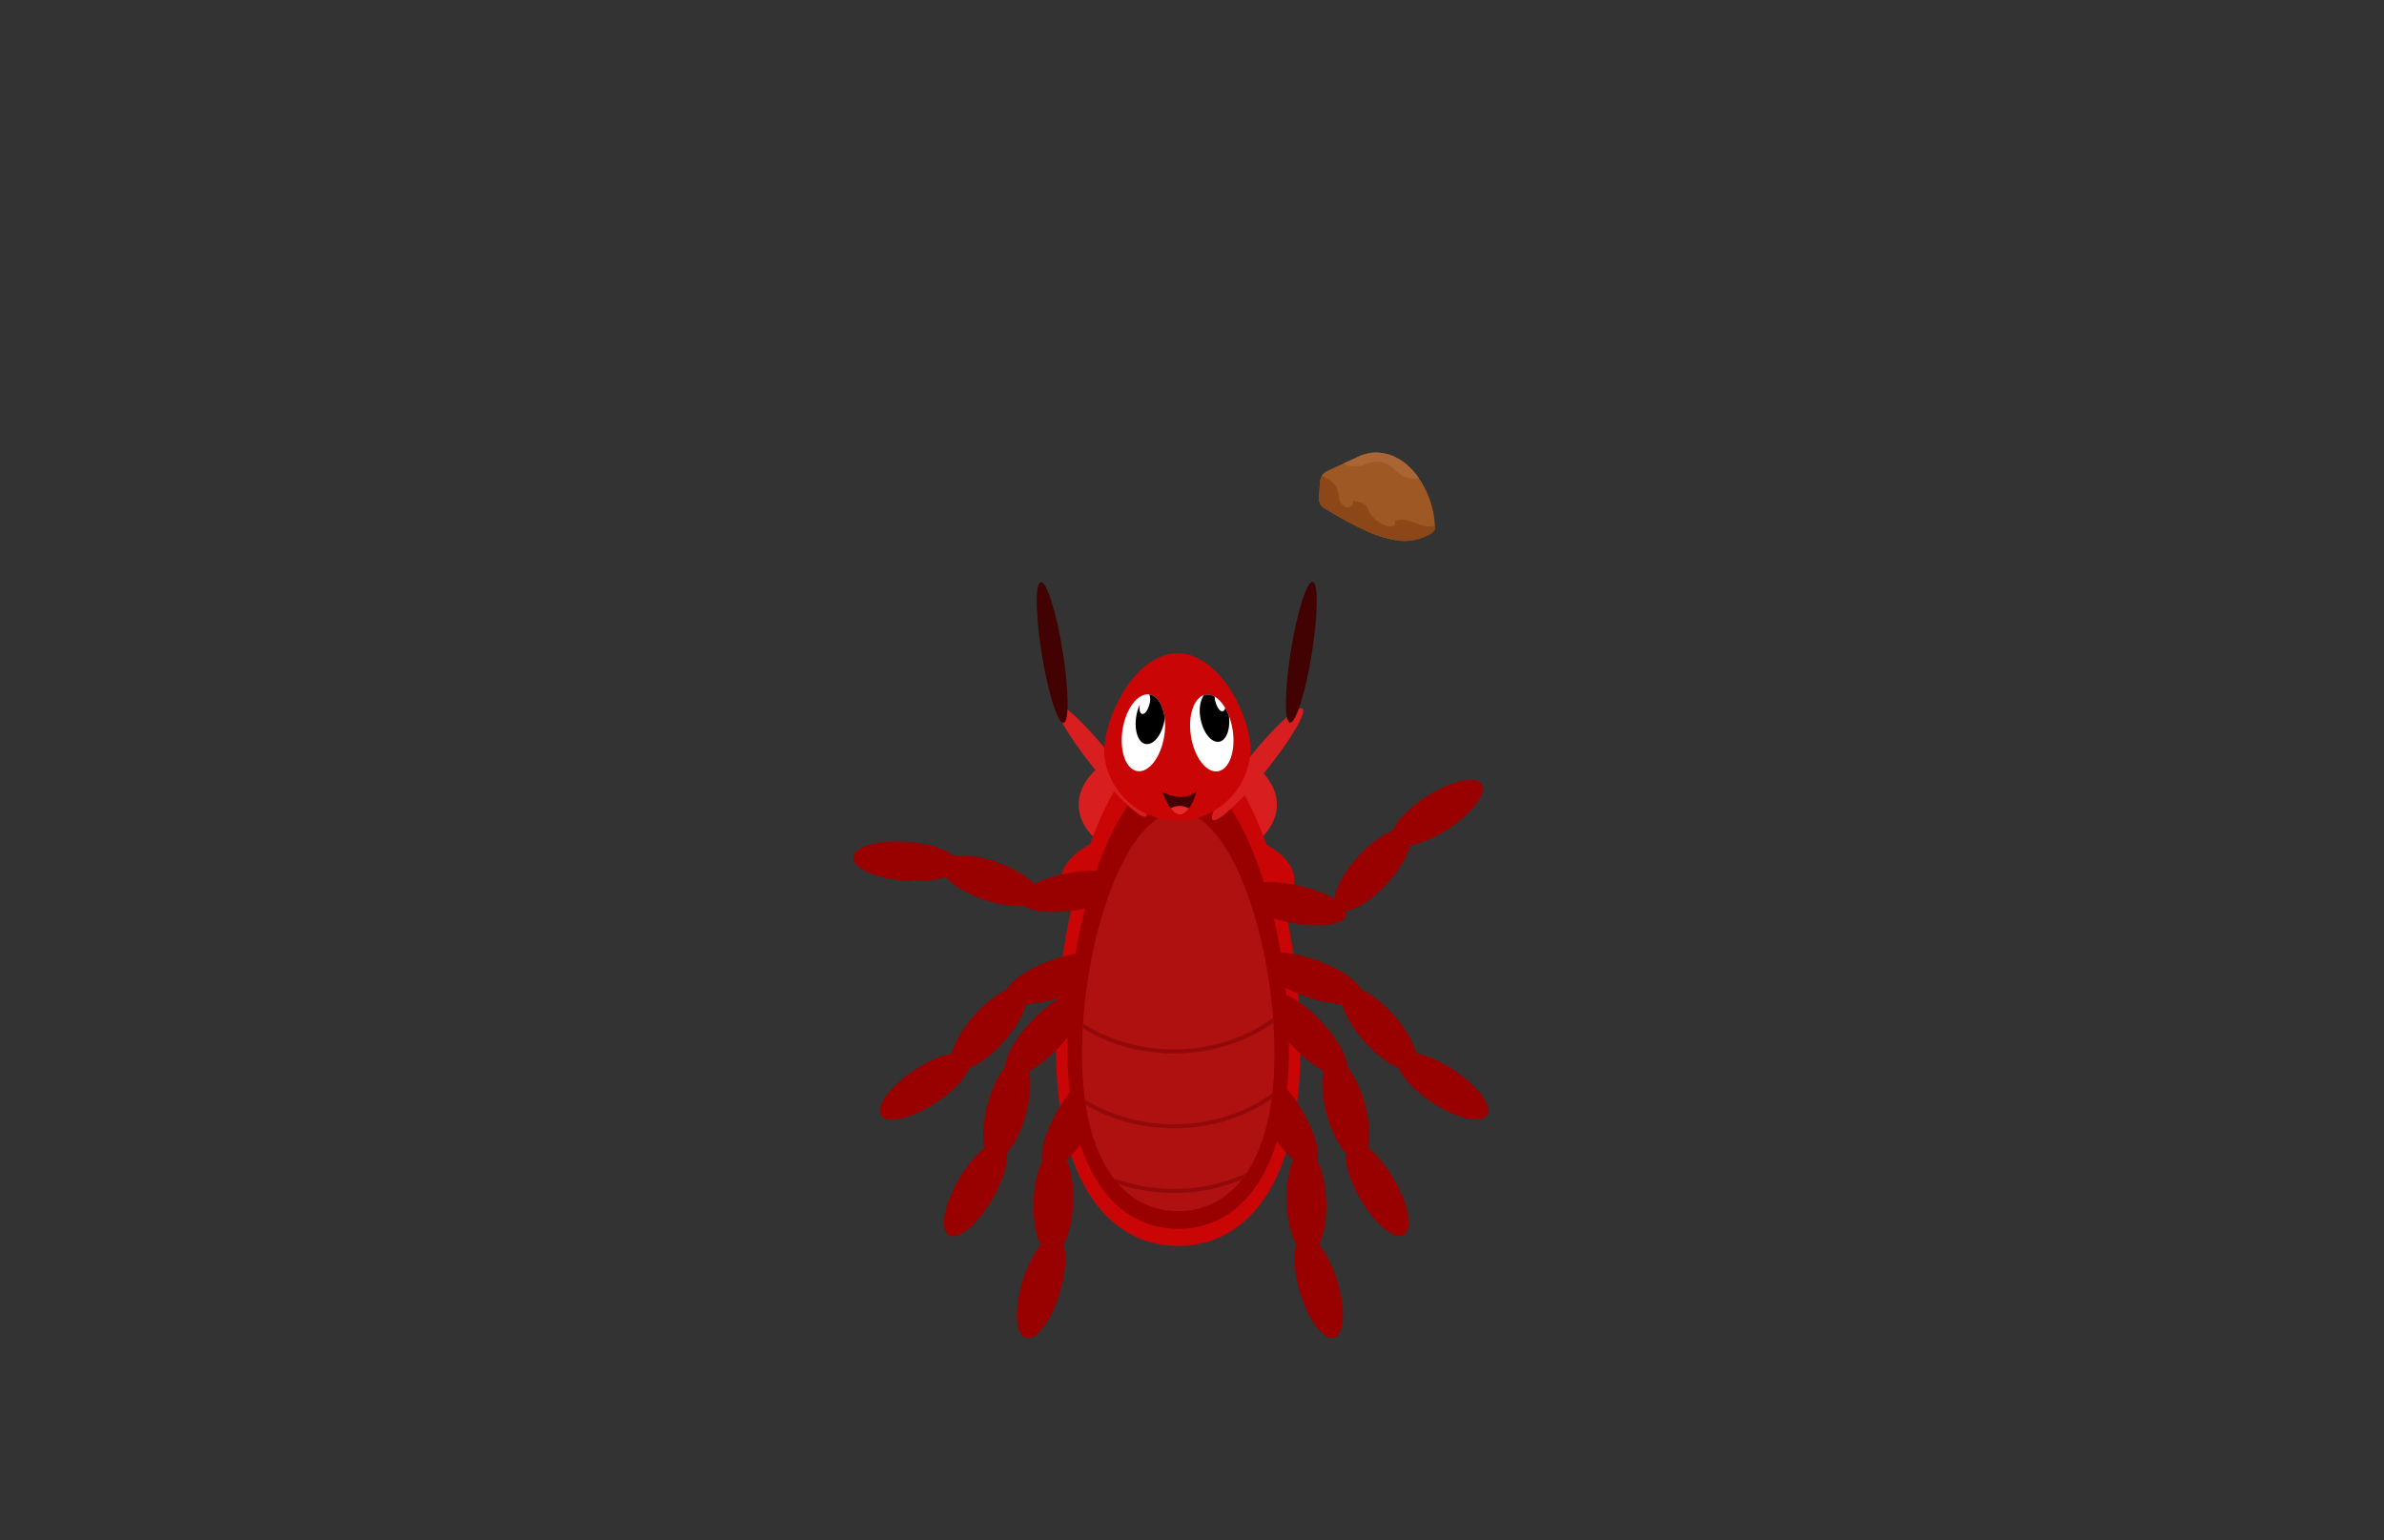 <svg id="Layer_2" data-name="Layer 2" xmlns="http://www.w3.org/2000/svg" xmlns:xlink="http://www.w3.org/1999/xlink" viewBox="0 0 260 168"><rect x="0" y="0" width="260" height="168" fill="#333333" stroke="none"/><defs><style>.cls-1{fill:#af1010;}.cls-2{fill:#fff;}.cls-3{fill:#9e5823;}.cls-4{fill:#420202;}.cls-5{fill:#c90505;}.cls-6{fill:#d81e1e;}.cls-7{fill:#900;}.cls-8{clip-path:url(#clip-path);}.cls-9{fill:none;stroke:#930909;stroke-miterlimit:10;stroke-width:0.44px;}.cls-10{clip-path:url(#clip-path-2);}.cls-11{clip-path:url(#clip-path-3);}.cls-12{clip-path:url(#clip-path-4);}.cls-13{fill:#8c4719;}.cls-14{fill:#aa6535;}.cls-15{clip-path:url(#clip-path-5);}.cls-16{fill:#ea2828;}</style><clipPath id="clip-path"><path class="cls-1" d="M139,114.86c0,12-4.7,17.24-10.5,17.24S118,126.89,118,114.86s4.7-26.3,10.51-26.3S139,102.84,139,114.86Z"/></clipPath><clipPath id="clip-path-2"><ellipse class="cls-2" cx="124.71" cy="79.94" rx="4.23" ry="2.3" transform="translate(26.12 190.49) rotate(-80.94)"/></clipPath><clipPath id="clip-path-3"><ellipse class="cls-2" cx="132.16" cy="79.94" rx="2.3" ry="4.23" transform="translate(-10.94 21.81) rotate(-9.06)"/></clipPath><clipPath id="clip-path-4"><path class="cls-3" d="M149.59,49.38a5.24,5.24,0,0,0-1.79.59L145,51.25a1.88,1.88,0,0,0-.77.52,2,2,0,0,0-.28,1l-.1,1.47A1.38,1.38,0,0,0,144,55a1.3,1.3,0,0,0,.53.48,39.6,39.6,0,0,0,3.89,2.14,13.38,13.38,0,0,0,3.82,1.3,5.58,5.58,0,0,0,3.88-.77.74.74,0,0,0,.31-.32.76.76,0,0,0,.05-.34C156.47,53.94,153.79,49,149.59,49.38Z"/></clipPath><clipPath id="clip-path-5"><path class="cls-4" d="M126.74,86.32s2.11,1.35,3.77,0C130.51,86.32,128.91,92,126.74,86.32Z"/></clipPath></defs><ellipse class="cls-5" cx="128.45" cy="96.02" rx="12.73" ry="5.98"/><ellipse class="cls-6" cx="128.45" cy="87.75" rx="10.81" ry="6.75"/><path class="cls-5" d="M141.84,114c0,15.27-6,21.89-13.34,21.89s-13.35-6.62-13.35-21.89,6-33.42,13.35-33.42S141.84,98.7,141.84,114Z"/><path class="cls-7" d="M140.58,114.2c0,13.82-5.41,19.82-12.08,19.82s-12.09-6-12.09-19.82S121.82,84,128.5,84,140.58,100.38,140.58,114.2Z"/><ellipse class="cls-7" cx="117.12" cy="122.16" rx="5.97" ry="2.07" transform="translate(-47.5 161.39) rotate(-59.61)"/><ellipse class="cls-7" cx="114.88" cy="131.09" rx="5.71" ry="2.16" transform="translate(-20.29 241.13) rotate(-87.92)"/><ellipse class="cls-7" cx="113.54" cy="140.38" rx="5.79" ry="2.13" transform="translate(-53.84 208.07) rotate(-73.05)"/><ellipse class="cls-7" cx="140.23" cy="122.16" rx="2.07" ry="5.97" transform="translate(-42.53 87.72) rotate(-30.39)"/><ellipse class="cls-7" cx="142.47" cy="131.09" rx="2.16" ry="5.71" transform="translate(-4.66 5.25) rotate(-2.08)"/><ellipse class="cls-7" cx="143.81" cy="140.38" rx="2.13" ry="5.79" transform="translate(-34.67 48.01) rotate(-16.95)"/><ellipse class="cls-7" cx="142.56" cy="112.77" rx="2.07" ry="5.97" transform="translate(-38.47 129.23) rotate(-43.54)"/><ellipse class="cls-7" cx="146.77" cy="120.96" rx="2.16" ry="5.71" transform="translate(-26.62 42.8) rotate(-15.23)"/><ellipse class="cls-7" cx="150.19" cy="129.7" rx="2.13" ry="5.79" transform="translate(-44.79 92.8) rotate(-30.1)"/><ellipse class="cls-7" cx="142.98" cy="106.7" rx="2.07" ry="5.97" transform="translate(-6.24 204.49) rotate(-69.97)"/><ellipse class="cls-7" cx="150.4" cy="112.16" rx="2.16" ry="5.71" transform="translate(-36.52 128.33) rotate(-41.66)"/><ellipse class="cls-7" cx="157.35" cy="118.47" rx="2.13" ry="5.79" transform="translate(-28.25 184.38) rotate(-56.53)"/><ellipse class="cls-7" cx="115.28" cy="106.7" rx="5.97" ry="2.07" transform="translate(-29.57 45.94) rotate(-20.03)"/><ellipse class="cls-7" cx="107.86" cy="112.16" rx="5.71" ry="2.16" transform="translate(-47.63 118.19) rotate(-48.34)"/><ellipse class="cls-7" cx="100.91" cy="118.47" rx="5.79" ry="2.13" transform="translate(-48.6 75.3) rotate(-33.47)"/><ellipse class="cls-7" cx="114.01" cy="112.77" rx="5.97" ry="2.07" transform="translate(-46.28 117.74) rotate(-46.46)"/><ellipse class="cls-7" cx="109.8" cy="120.96" rx="5.71" ry="2.16" transform="translate(-35.76 195.13) rotate(-74.77)"/><ellipse class="cls-7" cx="106.38" cy="129.7" rx="5.79" ry="2.13" transform="translate(-59.18 156.7) rotate(-59.9)"/><ellipse class="cls-7" cx="117.1" cy="97.21" rx="5.97" ry="2.07" transform="translate(-13.93 19.8) rotate(-9.12)"/><ellipse class="cls-7" cx="107.97" cy="96.06" rx="2.16" ry="5.71" transform="translate(-18.24 166.46) rotate(-70.81)"/><ellipse class="cls-7" cx="98.82" cy="93.94" rx="2.13" ry="5.79" transform="translate(-2.29 185.4) rotate(-85.68)"/><ellipse class="cls-7" cx="141" cy="98.56" rx="2.07" ry="5.97" transform="translate(15.93 216.69) rotate(-78.32)"/><ellipse class="cls-7" cx="149.69" cy="94.89" rx="5.71" ry="2.16" transform="translate(-21.24 141.75) rotate(-47.7)"/><ellipse class="cls-7" cx="156.72" cy="88.66" rx="5.79" ry="2.13" transform="translate(-23.04 99.13) rotate(-32.83)"/><ellipse class="cls-6" cx="120.13" cy="82.96" rx="1.15" ry="7.78" transform="translate(-25.49 93.39) rotate(-38.72)"/><ellipse class="cls-4" cx="114.76" cy="71.15" rx="1.15" ry="7.78" transform="translate(-9.89 19.23) rotate(-9.18)"/><ellipse class="cls-6" cx="136.56" cy="82.96" rx="7.78" ry="1.15" transform="matrix(0.63, -0.78, 0.78, 0.63, -13.59, 137.6)"/><ellipse class="cls-4" cx="141.93" cy="71.15" rx="7.78" ry="1.15" transform="translate(49.04 199.9) rotate(-80.82)"/><path class="cls-1" d="M139,114.86c0,12-4.7,17.24-10.5,17.24S118,126.89,118,114.86s4.7-26.3,10.51-26.3S139,102.84,139,114.86Z"/><g class="cls-8"><ellipse class="cls-9" cx="128.02" cy="99.65" rx="17.09" ry="15.03"/><path class="cls-9" d="M145.11,107.84c0,8.31-7.65,15-17.09,15s-17.1-6.73-17.1-15"/><path class="cls-9" d="M145.11,114.89c0,8.3-7.65,15-17.09,15s-17.1-6.73-17.1-15"/></g><path class="cls-5" d="M136.42,82.19c0-4.4-3.57-10.94-8-10.94s-8,6.54-8,10.94a8,8,0,0,0,15.94,0Z"/><ellipse class="cls-2" cx="124.71" cy="79.94" rx="4.23" ry="2.3" transform="translate(26.12 190.49) rotate(-80.94)"/><g class="cls-10"><path d="M125.91,75.63a1,1,0,0,0-.57.1,1.62,1.62,0,0,1,0,1.13c-.16.63-.51,1.08-.78,1s-.32-.47-.25-1a4.63,4.63,0,0,0-.39,1.29c-.25,1.55.23,2.91,1.07,3s1.73-1,2-2.56S126.75,75.77,125.91,75.63Z"/></g><ellipse class="cls-2" cx="132.16" cy="79.94" rx="2.3" ry="4.23" transform="translate(-10.94 21.81) rotate(-9.06)"/><g class="cls-11"><path d="M132,75.34a1,1,0,0,1,.57.1,1.67,1.67,0,0,0,0,1.13c.17.63.52,1.08.79,1s.32-.47.25-1A5,5,0,0,1,134,77.9c.25,1.55-.24,2.91-1.08,3s-1.72-1-2-2.56S131.17,75.48,132,75.34Z"/></g><path class="cls-3" d="M149.59,49.38a5.24,5.24,0,0,0-1.79.59L145,51.25a1.88,1.88,0,0,0-.77.52,2,2,0,0,0-.28,1l-.1,1.47A1.38,1.38,0,0,0,144,55a1.3,1.3,0,0,0,.53.48,39.6,39.6,0,0,0,3.89,2.14,13.38,13.38,0,0,0,3.82,1.3,5.58,5.58,0,0,0,3.88-.77.74.74,0,0,0,.31-.32.76.76,0,0,0,.05-.34C156.47,53.94,153.79,49,149.59,49.38Z"/><g class="cls-12"><path class="cls-13" d="M143,52.13c.12-.44.77-.36,1.19-.18a3,3,0,0,1,1.54,1.13,5.44,5.44,0,0,1,.33,1.26,1.25,1.25,0,0,0,.79,1c.42.1.92-.4.67-.76.56.18,1.24.22,1.57.7a3,3,0,0,1,.22.48,3.05,3.05,0,0,0,2,1.61,1,1,0,0,0,.6,0,.38.38,0,0,0,.22-.5c1.28-.72,2.85.88,4.26.48L158.29,61a42.3,42.3,0,0,1-10.55.82,6,6,0,0,1-1.94-.23,7.23,7.23,0,0,1-2.11-1.47,26.34,26.34,0,0,0-4.58-2.92,1.35,1.35,0,0,1-.58-.47,1.06,1.06,0,0,1-.08-.47,3.56,3.56,0,0,1,2.1-3.2"/><path class="cls-14" d="M148.5,50.78c.33-.09.64-.25,1-.34a2.58,2.58,0,0,1,2.3.49c.24.2.44.44.68.64a2.76,2.76,0,0,0,2.42.57,15.55,15.55,0,0,0-1.72-6.64c-1.32.29-2.63.6-3.94.94-1,.26-2.66.4-3.4,1.19C144,49.55,146.58,51.29,148.5,50.78Z"/></g><path class="cls-4" d="M126.74,86.32s2.11,1.35,3.77,0C130.51,86.32,128.91,92,126.74,86.32Z"/><g class="cls-15"><ellipse class="cls-16" cx="128.66" cy="89.56" rx="1.82" ry="1.66"/></g></svg>